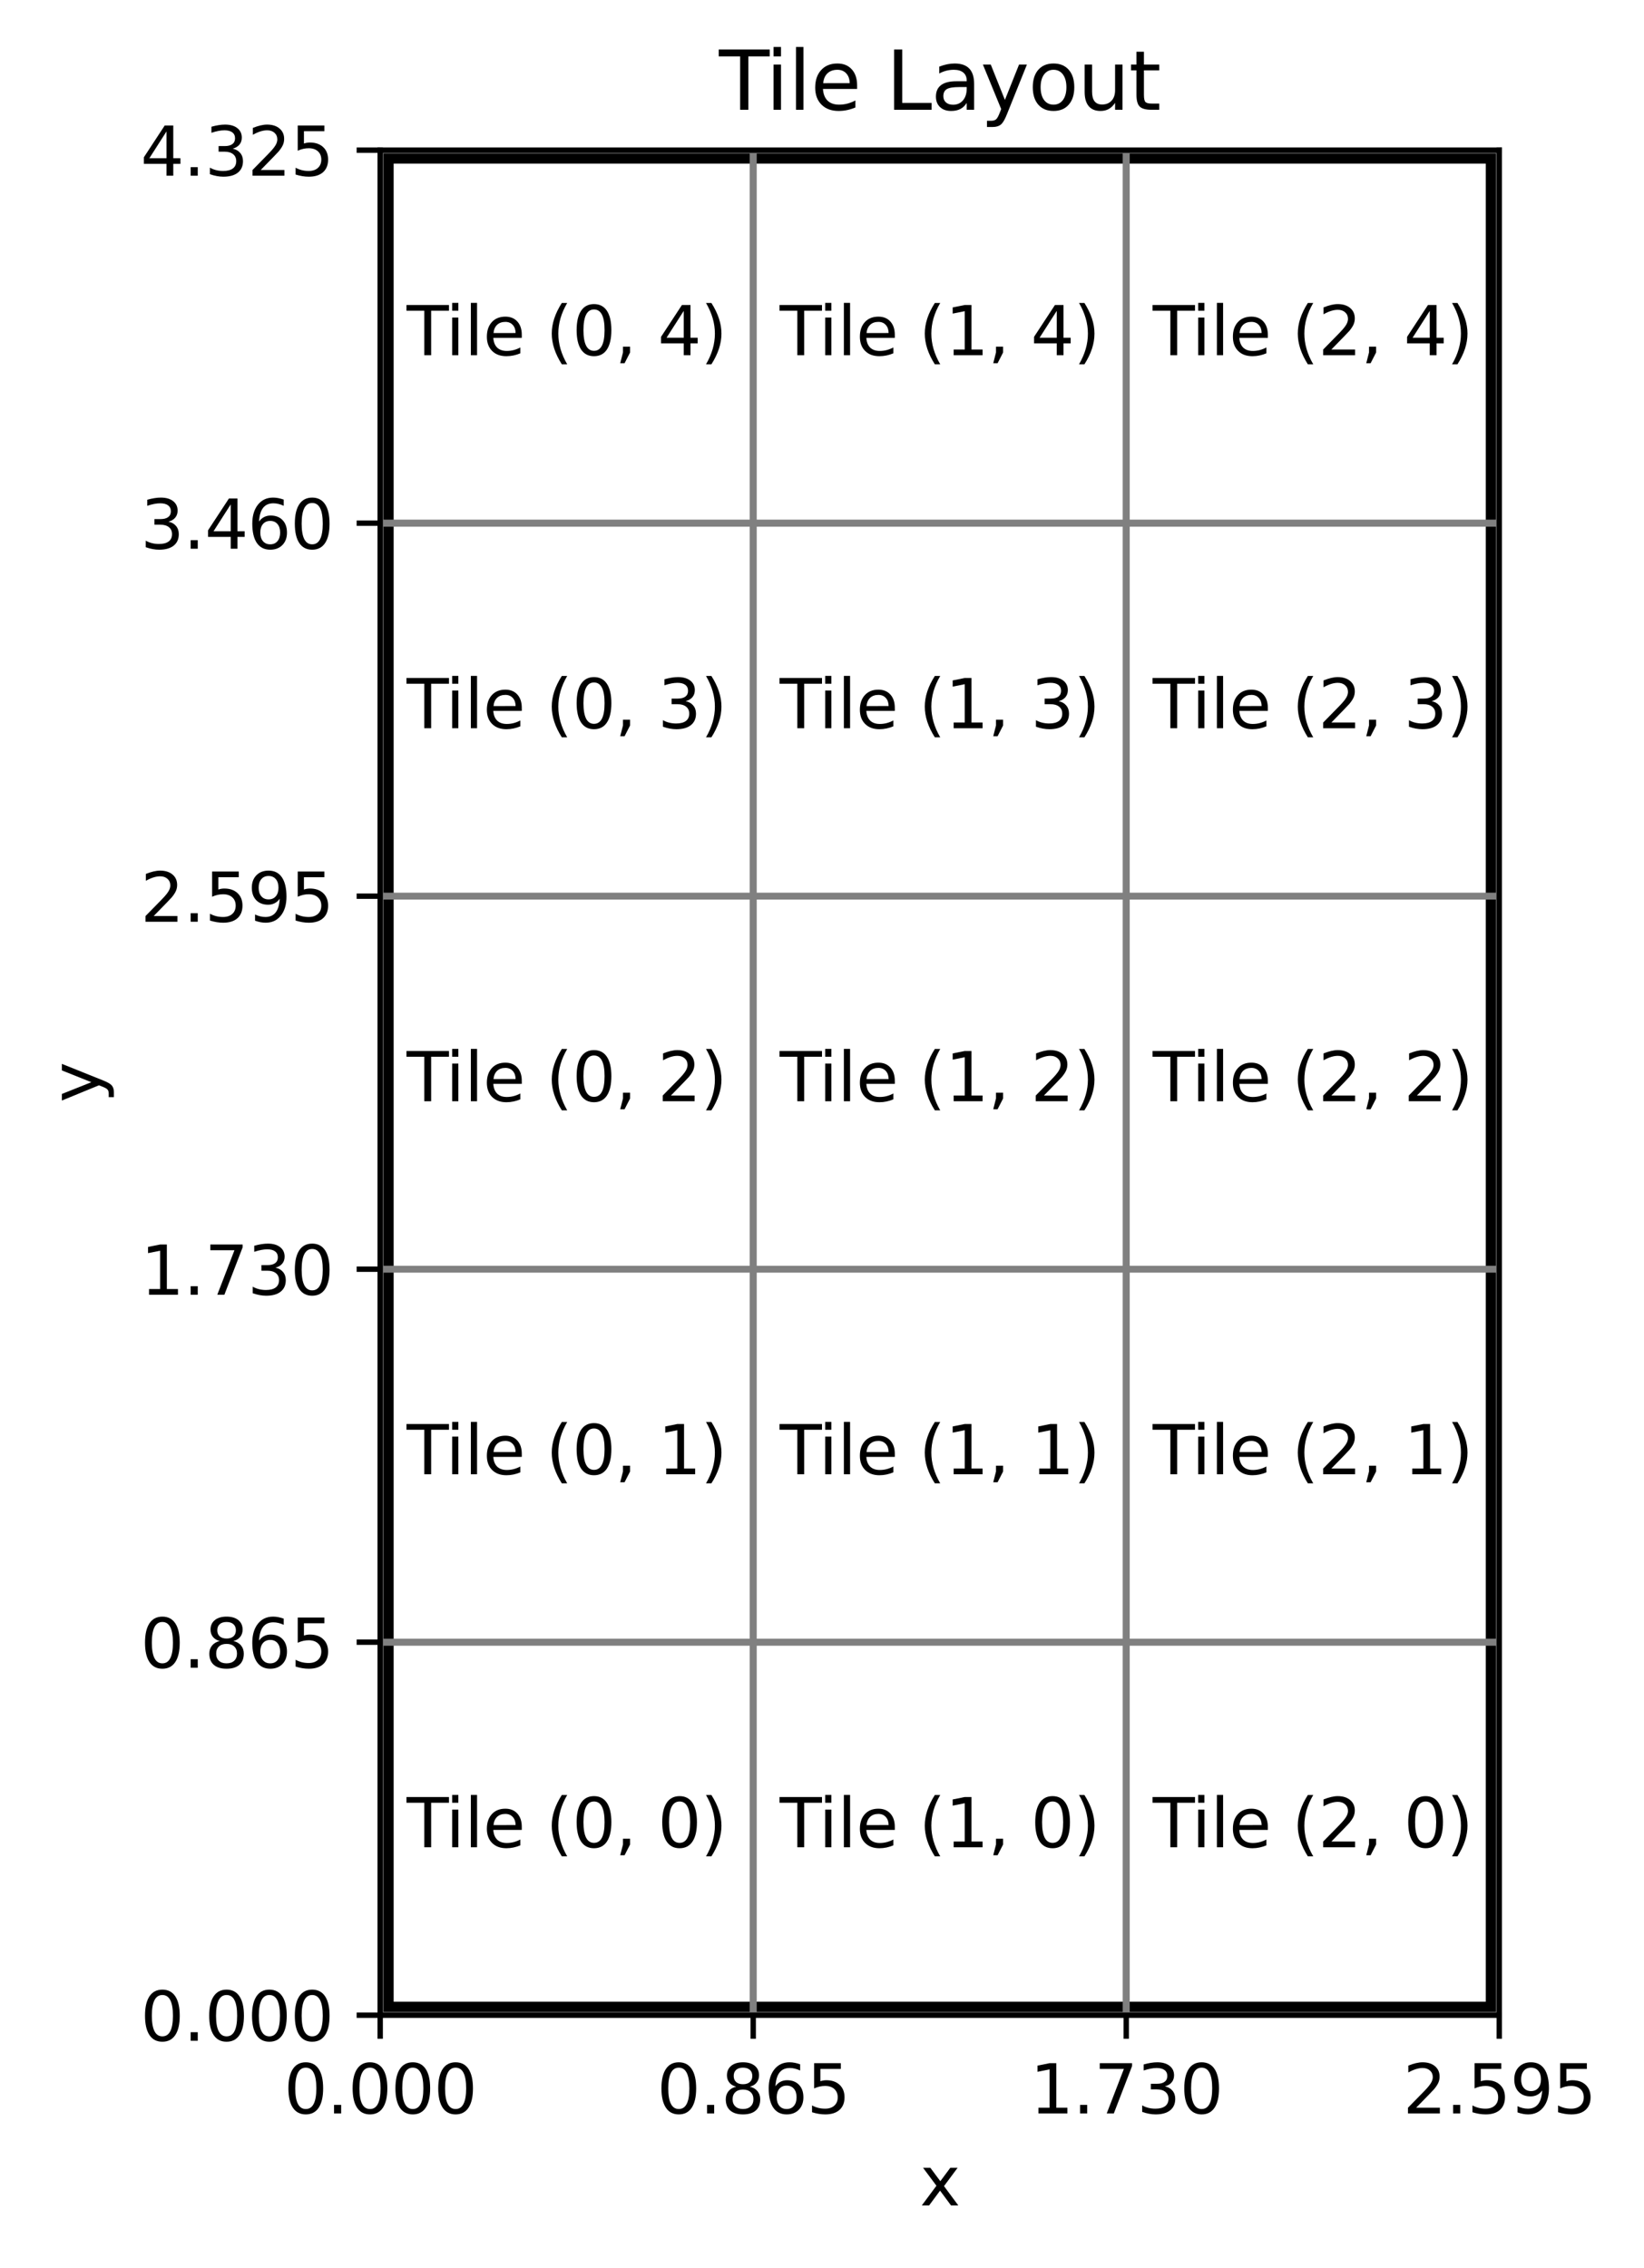 <?xml version="1.0" encoding="utf-8" standalone="no"?>
<!DOCTYPE svg PUBLIC "-//W3C//DTD SVG 1.1//EN"
  "http://www.w3.org/Graphics/SVG/1.1/DTD/svg11.dtd">
<svg xmlns:xlink="http://www.w3.org/1999/xlink" width="244.34pt" height="337.074pt" viewBox="0 0 244.34 337.074" xmlns="http://www.w3.org/2000/svg" version="1.1">
 <defs>
  <style type="text/css">*{stroke-linejoin: round; stroke-linecap: butt}</style>
 </defs>
 <g id="figure_1">
  <g id="patch_1">
   <path d="M 0 337.074 
L 244.34 337.074 
L 244.34 0 
L 0 0 
z
" style="fill: #ffffff"/>
  </g>
  <g id="axes_1">
   <g id="patch_2">
    <path d="M 56.506 299.518 
L 222.826 299.518 
L 222.826 22.318 
L 56.506 22.318 
z
" style="fill: #ffffff"/>
   </g>
   <g id="patch_3">
    <path d="M 56.506 299.518 
L 222.826 299.518 
L 222.826 22.318 
L 56.506 22.318 
L 56.506 299.518 
z
" clip-path="url(#p7292e01c37)" style="fill: none; stroke: #000000; stroke-width: 4; stroke-linejoin: miter"/>
   </g>
   <g id="patch_4">
    <path d="M 56.506 299.518 
L 111.946 299.518 
L 111.946 244.078 
L 56.506 244.078 
L 56.506 299.518 
z
" clip-path="url(#p7292e01c37)" style="fill: none; stroke: #808080; stroke-linejoin: miter"/>
   </g>
   <g id="patch_5">
    <path d="M 111.946 299.518 
L 167.386 299.518 
L 167.386 244.078 
L 111.946 244.078 
L 111.946 299.518 
z
" clip-path="url(#p7292e01c37)" style="fill: none; stroke: #808080; stroke-linejoin: miter"/>
   </g>
   <g id="patch_6">
    <path d="M 167.386 299.518 
L 222.826 299.518 
L 222.826 244.078 
L 167.386 244.078 
L 167.386 299.518 
z
" clip-path="url(#p7292e01c37)" style="fill: none; stroke: #808080; stroke-linejoin: miter"/>
   </g>
   <g id="patch_7">
    <path d="M 56.506 244.078 
L 111.946 244.078 
L 111.946 188.638 
L 56.506 188.638 
L 56.506 244.078 
z
" clip-path="url(#p7292e01c37)" style="fill: none; stroke: #808080; stroke-linejoin: miter"/>
   </g>
   <g id="patch_8">
    <path d="M 111.946 244.078 
L 167.386 244.078 
L 167.386 188.638 
L 111.946 188.638 
L 111.946 244.078 
z
" clip-path="url(#p7292e01c37)" style="fill: none; stroke: #808080; stroke-linejoin: miter"/>
   </g>
   <g id="patch_9">
    <path d="M 167.386 244.078 
L 222.826 244.078 
L 222.826 188.638 
L 167.386 188.638 
L 167.386 244.078 
z
" clip-path="url(#p7292e01c37)" style="fill: none; stroke: #808080; stroke-linejoin: miter"/>
   </g>
   <g id="patch_10">
    <path d="M 56.506 188.638 
L 111.946 188.638 
L 111.946 133.198 
L 56.506 133.198 
L 56.506 188.638 
z
" clip-path="url(#p7292e01c37)" style="fill: none; stroke: #808080; stroke-linejoin: miter"/>
   </g>
   <g id="patch_11">
    <path d="M 111.946 188.638 
L 167.386 188.638 
L 167.386 133.198 
L 111.946 133.198 
L 111.946 188.638 
z
" clip-path="url(#p7292e01c37)" style="fill: none; stroke: #808080; stroke-linejoin: miter"/>
   </g>
   <g id="patch_12">
    <path d="M 167.386 188.638 
L 222.826 188.638 
L 222.826 133.198 
L 167.386 133.198 
L 167.386 188.638 
z
" clip-path="url(#p7292e01c37)" style="fill: none; stroke: #808080; stroke-linejoin: miter"/>
   </g>
   <g id="patch_13">
    <path d="M 56.506 133.198 
L 111.946 133.198 
L 111.946 77.758 
L 56.506 77.758 
L 56.506 133.198 
z
" clip-path="url(#p7292e01c37)" style="fill: none; stroke: #808080; stroke-linejoin: miter"/>
   </g>
   <g id="patch_14">
    <path d="M 111.946 133.198 
L 167.386 133.198 
L 167.386 77.758 
L 111.946 77.758 
L 111.946 133.198 
z
" clip-path="url(#p7292e01c37)" style="fill: none; stroke: #808080; stroke-linejoin: miter"/>
   </g>
   <g id="patch_15">
    <path d="M 167.386 133.198 
L 222.826 133.198 
L 222.826 77.758 
L 167.386 77.758 
L 167.386 133.198 
z
" clip-path="url(#p7292e01c37)" style="fill: none; stroke: #808080; stroke-linejoin: miter"/>
   </g>
   <g id="patch_16">
    <path d="M 56.506 77.758 
L 111.946 77.758 
L 111.946 22.318 
L 56.506 22.318 
L 56.506 77.758 
z
" clip-path="url(#p7292e01c37)" style="fill: none; stroke: #808080; stroke-linejoin: miter"/>
   </g>
   <g id="patch_17">
    <path d="M 111.946 77.758 
L 167.386 77.758 
L 167.386 22.318 
L 111.946 22.318 
L 111.946 77.758 
z
" clip-path="url(#p7292e01c37)" style="fill: none; stroke: #808080; stroke-linejoin: miter"/>
   </g>
   <g id="patch_18">
    <path d="M 167.386 77.758 
L 222.826 77.758 
L 222.826 22.318 
L 167.386 22.318 
L 167.386 77.758 
z
" clip-path="url(#p7292e01c37)" style="fill: none; stroke: #808080; stroke-linejoin: miter"/>
   </g>
   <g id="matplotlib.axis_1">
    <g id="xtick_1">
     <g id="line2d_1">
      <defs>
       <path id="m2039cf3e7f" d="M 0 0 
L 0 3.5 
" style="stroke: #000000; stroke-width: 0.8"/>
      </defs>
      <g>
       <use xlink:href="#m2039cf3e7f" x="56.506" y="299.518" style="stroke: #000000; stroke-width: 0.8"/>
      </g>
     </g>
     <g id="text_1">
      <!-- 0.000 -->
      <g transform="translate(42.192 314.117) scale(0.1 -0.1)">
       <defs>
        <path id="DejaVuSans-30" d="M 2034 4250 
Q 1547 4250 1301 3770 
Q 1056 3291 1056 2328 
Q 1056 1369 1301 889 
Q 1547 409 2034 409 
Q 2525 409 2770 889 
Q 3016 1369 3016 2328 
Q 3016 3291 2770 3770 
Q 2525 4250 2034 4250 
z
M 2034 4750 
Q 2819 4750 3233 4129 
Q 3647 3509 3647 2328 
Q 3647 1150 3233 529 
Q 2819 -91 2034 -91 
Q 1250 -91 836 529 
Q 422 1150 422 2328 
Q 422 3509 836 4129 
Q 1250 4750 2034 4750 
z
" transform="scale(0.016)"/>
        <path id="DejaVuSans-2e" d="M 684 794 
L 1344 794 
L 1344 0 
L 684 0 
L 684 794 
z
" transform="scale(0.016)"/>
       </defs>
       <use xlink:href="#DejaVuSans-30"/>
       <use xlink:href="#DejaVuSans-2e" transform="translate(63.623 0)"/>
       <use xlink:href="#DejaVuSans-30" transform="translate(95.41 0)"/>
       <use xlink:href="#DejaVuSans-30" transform="translate(159.033 0)"/>
       <use xlink:href="#DejaVuSans-30" transform="translate(222.656 0)"/>
      </g>
     </g>
    </g>
    <g id="xtick_2">
     <g id="line2d_2">
      <g>
       <use xlink:href="#m2039cf3e7f" x="111.946" y="299.518" style="stroke: #000000; stroke-width: 0.8"/>
      </g>
     </g>
     <g id="text_2">
      <!-- 0.865 -->
      <g transform="translate(97.632 314.117) scale(0.1 -0.1)">
       <defs>
        <path id="DejaVuSans-38" d="M 2034 2216 
Q 1584 2216 1326 1975 
Q 1069 1734 1069 1313 
Q 1069 891 1326 650 
Q 1584 409 2034 409 
Q 2484 409 2743 651 
Q 3003 894 3003 1313 
Q 3003 1734 2745 1975 
Q 2488 2216 2034 2216 
z
M 1403 2484 
Q 997 2584 770 2862 
Q 544 3141 544 3541 
Q 544 4100 942 4425 
Q 1341 4750 2034 4750 
Q 2731 4750 3128 4425 
Q 3525 4100 3525 3541 
Q 3525 3141 3298 2862 
Q 3072 2584 2669 2484 
Q 3125 2378 3379 2068 
Q 3634 1759 3634 1313 
Q 3634 634 3220 271 
Q 2806 -91 2034 -91 
Q 1263 -91 848 271 
Q 434 634 434 1313 
Q 434 1759 690 2068 
Q 947 2378 1403 2484 
z
M 1172 3481 
Q 1172 3119 1398 2916 
Q 1625 2713 2034 2713 
Q 2441 2713 2670 2916 
Q 2900 3119 2900 3481 
Q 2900 3844 2670 4047 
Q 2441 4250 2034 4250 
Q 1625 4250 1398 4047 
Q 1172 3844 1172 3481 
z
" transform="scale(0.016)"/>
        <path id="DejaVuSans-36" d="M 2113 2584 
Q 1688 2584 1439 2293 
Q 1191 2003 1191 1497 
Q 1191 994 1439 701 
Q 1688 409 2113 409 
Q 2538 409 2786 701 
Q 3034 994 3034 1497 
Q 3034 2003 2786 2293 
Q 2538 2584 2113 2584 
z
M 3366 4563 
L 3366 3988 
Q 3128 4100 2886 4159 
Q 2644 4219 2406 4219 
Q 1781 4219 1451 3797 
Q 1122 3375 1075 2522 
Q 1259 2794 1537 2939 
Q 1816 3084 2150 3084 
Q 2853 3084 3261 2657 
Q 3669 2231 3669 1497 
Q 3669 778 3244 343 
Q 2819 -91 2113 -91 
Q 1303 -91 875 529 
Q 447 1150 447 2328 
Q 447 3434 972 4092 
Q 1497 4750 2381 4750 
Q 2619 4750 2861 4703 
Q 3103 4656 3366 4563 
z
" transform="scale(0.016)"/>
        <path id="DejaVuSans-35" d="M 691 4666 
L 3169 4666 
L 3169 4134 
L 1269 4134 
L 1269 2991 
Q 1406 3038 1543 3061 
Q 1681 3084 1819 3084 
Q 2600 3084 3056 2656 
Q 3513 2228 3513 1497 
Q 3513 744 3044 326 
Q 2575 -91 1722 -91 
Q 1428 -91 1123 -41 
Q 819 9 494 109 
L 494 744 
Q 775 591 1075 516 
Q 1375 441 1709 441 
Q 2250 441 2565 725 
Q 2881 1009 2881 1497 
Q 2881 1984 2565 2268 
Q 2250 2553 1709 2553 
Q 1456 2553 1204 2497 
Q 953 2441 691 2322 
L 691 4666 
z
" transform="scale(0.016)"/>
       </defs>
       <use xlink:href="#DejaVuSans-30"/>
       <use xlink:href="#DejaVuSans-2e" transform="translate(63.623 0)"/>
       <use xlink:href="#DejaVuSans-38" transform="translate(95.41 0)"/>
       <use xlink:href="#DejaVuSans-36" transform="translate(159.033 0)"/>
       <use xlink:href="#DejaVuSans-35" transform="translate(222.656 0)"/>
      </g>
     </g>
    </g>
    <g id="xtick_3">
     <g id="line2d_3">
      <g>
       <use xlink:href="#m2039cf3e7f" x="167.386" y="299.518" style="stroke: #000000; stroke-width: 0.8"/>
      </g>
     </g>
     <g id="text_3">
      <!-- 1.730 -->
      <g transform="translate(153.072 314.117) scale(0.1 -0.1)">
       <defs>
        <path id="DejaVuSans-31" d="M 794 531 
L 1825 531 
L 1825 4091 
L 703 3866 
L 703 4441 
L 1819 4666 
L 2450 4666 
L 2450 531 
L 3481 531 
L 3481 0 
L 794 0 
L 794 531 
z
" transform="scale(0.016)"/>
        <path id="DejaVuSans-37" d="M 525 4666 
L 3525 4666 
L 3525 4397 
L 1831 0 
L 1172 0 
L 2766 4134 
L 525 4134 
L 525 4666 
z
" transform="scale(0.016)"/>
        <path id="DejaVuSans-33" d="M 2597 2516 
Q 3050 2419 3304 2112 
Q 3559 1806 3559 1356 
Q 3559 666 3084 287 
Q 2609 -91 1734 -91 
Q 1441 -91 1130 -33 
Q 819 25 488 141 
L 488 750 
Q 750 597 1062 519 
Q 1375 441 1716 441 
Q 2309 441 2620 675 
Q 2931 909 2931 1356 
Q 2931 1769 2642 2001 
Q 2353 2234 1838 2234 
L 1294 2234 
L 1294 2753 
L 1863 2753 
Q 2328 2753 2575 2939 
Q 2822 3125 2822 3475 
Q 2822 3834 2567 4026 
Q 2313 4219 1838 4219 
Q 1578 4219 1281 4162 
Q 984 4106 628 3988 
L 628 4550 
Q 988 4650 1302 4700 
Q 1616 4750 1894 4750 
Q 2613 4750 3031 4423 
Q 3450 4097 3450 3541 
Q 3450 3153 3228 2886 
Q 3006 2619 2597 2516 
z
" transform="scale(0.016)"/>
       </defs>
       <use xlink:href="#DejaVuSans-31"/>
       <use xlink:href="#DejaVuSans-2e" transform="translate(63.623 0)"/>
       <use xlink:href="#DejaVuSans-37" transform="translate(95.41 0)"/>
       <use xlink:href="#DejaVuSans-33" transform="translate(159.033 0)"/>
       <use xlink:href="#DejaVuSans-30" transform="translate(222.656 0)"/>
      </g>
     </g>
    </g>
    <g id="xtick_4">
     <g id="line2d_4">
      <g>
       <use xlink:href="#m2039cf3e7f" x="222.826" y="299.518" style="stroke: #000000; stroke-width: 0.8"/>
      </g>
     </g>
     <g id="text_4">
      <!-- 2.595 -->
      <g transform="translate(208.512 314.117) scale(0.1 -0.1)">
       <defs>
        <path id="DejaVuSans-32" d="M 1228 531 
L 3431 531 
L 3431 0 
L 469 0 
L 469 531 
Q 828 903 1448 1529 
Q 2069 2156 2228 2338 
Q 2531 2678 2651 2914 
Q 2772 3150 2772 3378 
Q 2772 3750 2511 3984 
Q 2250 4219 1831 4219 
Q 1534 4219 1204 4116 
Q 875 4013 500 3803 
L 500 4441 
Q 881 4594 1212 4672 
Q 1544 4750 1819 4750 
Q 2544 4750 2975 4387 
Q 3406 4025 3406 3419 
Q 3406 3131 3298 2873 
Q 3191 2616 2906 2266 
Q 2828 2175 2409 1742 
Q 1991 1309 1228 531 
z
" transform="scale(0.016)"/>
        <path id="DejaVuSans-39" d="M 703 97 
L 703 672 
Q 941 559 1184 500 
Q 1428 441 1663 441 
Q 2288 441 2617 861 
Q 2947 1281 2994 2138 
Q 2813 1869 2534 1725 
Q 2256 1581 1919 1581 
Q 1219 1581 811 2004 
Q 403 2428 403 3163 
Q 403 3881 828 4315 
Q 1253 4750 1959 4750 
Q 2769 4750 3195 4129 
Q 3622 3509 3622 2328 
Q 3622 1225 3098 567 
Q 2575 -91 1691 -91 
Q 1453 -91 1209 -44 
Q 966 3 703 97 
z
M 1959 2075 
Q 2384 2075 2632 2365 
Q 2881 2656 2881 3163 
Q 2881 3666 2632 3958 
Q 2384 4250 1959 4250 
Q 1534 4250 1286 3958 
Q 1038 3666 1038 3163 
Q 1038 2656 1286 2365 
Q 1534 2075 1959 2075 
z
" transform="scale(0.016)"/>
       </defs>
       <use xlink:href="#DejaVuSans-32"/>
       <use xlink:href="#DejaVuSans-2e" transform="translate(63.623 0)"/>
       <use xlink:href="#DejaVuSans-35" transform="translate(95.41 0)"/>
       <use xlink:href="#DejaVuSans-39" transform="translate(159.033 0)"/>
       <use xlink:href="#DejaVuSans-35" transform="translate(222.656 0)"/>
      </g>
     </g>
    </g>
    <g id="text_5">
     <!-- x -->
     <g transform="translate(136.707 327.795) scale(0.1 -0.1)">
      <defs>
       <path id="DejaVuSans-78" d="M 3513 3500 
L 2247 1797 
L 3578 0 
L 2900 0 
L 1881 1375 
L 863 0 
L 184 0 
L 1544 1831 
L 300 3500 
L 978 3500 
L 1906 2253 
L 2834 3500 
L 3513 3500 
z
" transform="scale(0.016)"/>
      </defs>
      <use xlink:href="#DejaVuSans-78"/>
     </g>
    </g>
   </g>
   <g id="matplotlib.axis_2">
    <g id="ytick_1">
     <g id="line2d_5">
      <defs>
       <path id="me5fa241dfe" d="M 0 0 
L -3.5 0 
" style="stroke: #000000; stroke-width: 0.8"/>
      </defs>
      <g>
       <use xlink:href="#me5fa241dfe" x="56.506" y="299.518" style="stroke: #000000; stroke-width: 0.8"/>
      </g>
     </g>
     <g id="text_6">
      <!-- 0.000 -->
      <g transform="translate(20.878 303.317) scale(0.1 -0.1)">
       <use xlink:href="#DejaVuSans-30"/>
       <use xlink:href="#DejaVuSans-2e" transform="translate(63.623 0)"/>
       <use xlink:href="#DejaVuSans-30" transform="translate(95.41 0)"/>
       <use xlink:href="#DejaVuSans-30" transform="translate(159.033 0)"/>
       <use xlink:href="#DejaVuSans-30" transform="translate(222.656 0)"/>
      </g>
     </g>
    </g>
    <g id="ytick_2">
     <g id="line2d_6">
      <g>
       <use xlink:href="#me5fa241dfe" x="56.506" y="244.078" style="stroke: #000000; stroke-width: 0.8"/>
      </g>
     </g>
     <g id="text_7">
      <!-- 0.865 -->
      <g transform="translate(20.878 247.877) scale(0.1 -0.1)">
       <use xlink:href="#DejaVuSans-30"/>
       <use xlink:href="#DejaVuSans-2e" transform="translate(63.623 0)"/>
       <use xlink:href="#DejaVuSans-38" transform="translate(95.41 0)"/>
       <use xlink:href="#DejaVuSans-36" transform="translate(159.033 0)"/>
       <use xlink:href="#DejaVuSans-35" transform="translate(222.656 0)"/>
      </g>
     </g>
    </g>
    <g id="ytick_3">
     <g id="line2d_7">
      <g>
       <use xlink:href="#me5fa241dfe" x="56.506" y="188.638" style="stroke: #000000; stroke-width: 0.8"/>
      </g>
     </g>
     <g id="text_8">
      <!-- 1.730 -->
      <g transform="translate(20.878 192.437) scale(0.1 -0.1)">
       <use xlink:href="#DejaVuSans-31"/>
       <use xlink:href="#DejaVuSans-2e" transform="translate(63.623 0)"/>
       <use xlink:href="#DejaVuSans-37" transform="translate(95.41 0)"/>
       <use xlink:href="#DejaVuSans-33" transform="translate(159.033 0)"/>
       <use xlink:href="#DejaVuSans-30" transform="translate(222.656 0)"/>
      </g>
     </g>
    </g>
    <g id="ytick_4">
     <g id="line2d_8">
      <g>
       <use xlink:href="#me5fa241dfe" x="56.506" y="133.198" style="stroke: #000000; stroke-width: 0.8"/>
      </g>
     </g>
     <g id="text_9">
      <!-- 2.595 -->
      <g transform="translate(20.878 136.997) scale(0.1 -0.1)">
       <use xlink:href="#DejaVuSans-32"/>
       <use xlink:href="#DejaVuSans-2e" transform="translate(63.623 0)"/>
       <use xlink:href="#DejaVuSans-35" transform="translate(95.41 0)"/>
       <use xlink:href="#DejaVuSans-39" transform="translate(159.033 0)"/>
       <use xlink:href="#DejaVuSans-35" transform="translate(222.656 0)"/>
      </g>
     </g>
    </g>
    <g id="ytick_5">
     <g id="line2d_9">
      <g>
       <use xlink:href="#me5fa241dfe" x="56.506" y="77.758" style="stroke: #000000; stroke-width: 0.8"/>
      </g>
     </g>
     <g id="text_10">
      <!-- 3.460 -->
      <g transform="translate(20.878 81.557) scale(0.1 -0.1)">
       <defs>
        <path id="DejaVuSans-34" d="M 2419 4116 
L 825 1625 
L 2419 1625 
L 2419 4116 
z
M 2253 4666 
L 3047 4666 
L 3047 1625 
L 3713 1625 
L 3713 1100 
L 3047 1100 
L 3047 0 
L 2419 0 
L 2419 1100 
L 313 1100 
L 313 1709 
L 2253 4666 
z
" transform="scale(0.016)"/>
       </defs>
       <use xlink:href="#DejaVuSans-33"/>
       <use xlink:href="#DejaVuSans-2e" transform="translate(63.623 0)"/>
       <use xlink:href="#DejaVuSans-34" transform="translate(95.41 0)"/>
       <use xlink:href="#DejaVuSans-36" transform="translate(159.033 0)"/>
       <use xlink:href="#DejaVuSans-30" transform="translate(222.656 0)"/>
      </g>
     </g>
    </g>
    <g id="ytick_6">
     <g id="line2d_10">
      <g>
       <use xlink:href="#me5fa241dfe" x="56.506" y="22.318" style="stroke: #000000; stroke-width: 0.8"/>
      </g>
     </g>
     <g id="text_11">
      <!-- 4.325 -->
      <g transform="translate(20.878 26.117) scale(0.1 -0.1)">
       <use xlink:href="#DejaVuSans-34"/>
       <use xlink:href="#DejaVuSans-2e" transform="translate(63.623 0)"/>
       <use xlink:href="#DejaVuSans-33" transform="translate(95.41 0)"/>
       <use xlink:href="#DejaVuSans-32" transform="translate(159.033 0)"/>
       <use xlink:href="#DejaVuSans-35" transform="translate(222.656 0)"/>
      </g>
     </g>
    </g>
    <g id="text_12">
     <!-- y -->
     <g transform="translate(14.798 163.877) rotate(-90) scale(0.1 -0.1)">
      <defs>
       <path id="DejaVuSans-79" d="M 2059 -325 
Q 1816 -950 1584 -1140 
Q 1353 -1331 966 -1331 
L 506 -1331 
L 506 -850 
L 844 -850 
Q 1081 -850 1212 -737 
Q 1344 -625 1503 -206 
L 1606 56 
L 191 3500 
L 800 3500 
L 1894 763 
L 2988 3500 
L 3597 3500 
L 2059 -325 
z
" transform="scale(0.016)"/>
      </defs>
      <use xlink:href="#DejaVuSans-79"/>
     </g>
    </g>
   </g>
   <g id="patch_19">
    <path d="M 56.506 299.518 
L 56.506 22.318 
" style="fill: none; stroke: #000000; stroke-width: 0.8; stroke-linejoin: miter; stroke-linecap: square"/>
   </g>
   <g id="patch_20">
    <path d="M 222.826 299.518 
L 222.826 22.318 
" style="fill: none; stroke: #000000; stroke-width: 0.8; stroke-linejoin: miter; stroke-linecap: square"/>
   </g>
   <g id="patch_21">
    <path d="M 56.506 299.518 
L 222.826 299.518 
" style="fill: none; stroke: #000000; stroke-width: 0.8; stroke-linejoin: miter; stroke-linecap: square"/>
   </g>
   <g id="patch_22">
    <path d="M 56.506 22.318 
L 222.826 22.318 
" style="fill: none; stroke: #000000; stroke-width: 0.8; stroke-linejoin: miter; stroke-linecap: square"/>
   </g>
   <g id="text_13">
    <!-- Tile (0, 0) -->
    <g transform="translate(60.443 274.558) scale(0.1 -0.1)">
     <defs>
      <path id="DejaVuSans-54" d="M -19 4666 
L 3928 4666 
L 3928 4134 
L 2272 4134 
L 2272 0 
L 1638 0 
L 1638 4134 
L -19 4134 
L -19 4666 
z
" transform="scale(0.016)"/>
      <path id="DejaVuSans-69" d="M 603 3500 
L 1178 3500 
L 1178 0 
L 603 0 
L 603 3500 
z
M 603 4863 
L 1178 4863 
L 1178 4134 
L 603 4134 
L 603 4863 
z
" transform="scale(0.016)"/>
      <path id="DejaVuSans-6c" d="M 603 4863 
L 1178 4863 
L 1178 0 
L 603 0 
L 603 4863 
z
" transform="scale(0.016)"/>
      <path id="DejaVuSans-65" d="M 3597 1894 
L 3597 1613 
L 953 1613 
Q 991 1019 1311 708 
Q 1631 397 2203 397 
Q 2534 397 2845 478 
Q 3156 559 3463 722 
L 3463 178 
Q 3153 47 2828 -22 
Q 2503 -91 2169 -91 
Q 1331 -91 842 396 
Q 353 884 353 1716 
Q 353 2575 817 3079 
Q 1281 3584 2069 3584 
Q 2775 3584 3186 3129 
Q 3597 2675 3597 1894 
z
M 3022 2063 
Q 3016 2534 2758 2815 
Q 2500 3097 2075 3097 
Q 1594 3097 1305 2825 
Q 1016 2553 972 2059 
L 3022 2063 
z
" transform="scale(0.016)"/>
      <path id="DejaVuSans-20" transform="scale(0.016)"/>
      <path id="DejaVuSans-28" d="M 1984 4856 
Q 1566 4138 1362 3434 
Q 1159 2731 1159 2009 
Q 1159 1288 1364 580 
Q 1569 -128 1984 -844 
L 1484 -844 
Q 1016 -109 783 600 
Q 550 1309 550 2009 
Q 550 2706 781 3412 
Q 1013 4119 1484 4856 
L 1984 4856 
z
" transform="scale(0.016)"/>
      <path id="DejaVuSans-2c" d="M 750 794 
L 1409 794 
L 1409 256 
L 897 -744 
L 494 -744 
L 750 256 
L 750 794 
z
" transform="scale(0.016)"/>
      <path id="DejaVuSans-29" d="M 513 4856 
L 1013 4856 
Q 1481 4119 1714 3412 
Q 1947 2706 1947 2009 
Q 1947 1309 1714 600 
Q 1481 -109 1013 -844 
L 513 -844 
Q 928 -128 1133 580 
Q 1338 1288 1338 2009 
Q 1338 2731 1133 3434 
Q 928 4138 513 4856 
z
" transform="scale(0.016)"/>
     </defs>
     <use xlink:href="#DejaVuSans-54"/>
     <use xlink:href="#DejaVuSans-69" transform="translate(57.959 0)"/>
     <use xlink:href="#DejaVuSans-6c" transform="translate(85.742 0)"/>
     <use xlink:href="#DejaVuSans-65" transform="translate(113.525 0)"/>
     <use xlink:href="#DejaVuSans-20" transform="translate(175.049 0)"/>
     <use xlink:href="#DejaVuSans-28" transform="translate(206.836 0)"/>
     <use xlink:href="#DejaVuSans-30" transform="translate(245.85 0)"/>
     <use xlink:href="#DejaVuSans-2c" transform="translate(309.473 0)"/>
     <use xlink:href="#DejaVuSans-20" transform="translate(341.26 0)"/>
     <use xlink:href="#DejaVuSans-30" transform="translate(373.047 0)"/>
     <use xlink:href="#DejaVuSans-29" transform="translate(436.67 0)"/>
    </g>
   </g>
   <g id="text_14">
    <!-- Tile (1, 0) -->
    <g transform="translate(115.883 274.558) scale(0.1 -0.1)">
     <use xlink:href="#DejaVuSans-54"/>
     <use xlink:href="#DejaVuSans-69" transform="translate(57.959 0)"/>
     <use xlink:href="#DejaVuSans-6c" transform="translate(85.742 0)"/>
     <use xlink:href="#DejaVuSans-65" transform="translate(113.525 0)"/>
     <use xlink:href="#DejaVuSans-20" transform="translate(175.049 0)"/>
     <use xlink:href="#DejaVuSans-28" transform="translate(206.836 0)"/>
     <use xlink:href="#DejaVuSans-31" transform="translate(245.85 0)"/>
     <use xlink:href="#DejaVuSans-2c" transform="translate(309.473 0)"/>
     <use xlink:href="#DejaVuSans-20" transform="translate(341.26 0)"/>
     <use xlink:href="#DejaVuSans-30" transform="translate(373.047 0)"/>
     <use xlink:href="#DejaVuSans-29" transform="translate(436.67 0)"/>
    </g>
   </g>
   <g id="text_15">
    <!-- Tile (2, 0) -->
    <g transform="translate(171.323 274.558) scale(0.1 -0.1)">
     <use xlink:href="#DejaVuSans-54"/>
     <use xlink:href="#DejaVuSans-69" transform="translate(57.959 0)"/>
     <use xlink:href="#DejaVuSans-6c" transform="translate(85.742 0)"/>
     <use xlink:href="#DejaVuSans-65" transform="translate(113.525 0)"/>
     <use xlink:href="#DejaVuSans-20" transform="translate(175.049 0)"/>
     <use xlink:href="#DejaVuSans-28" transform="translate(206.836 0)"/>
     <use xlink:href="#DejaVuSans-32" transform="translate(245.85 0)"/>
     <use xlink:href="#DejaVuSans-2c" transform="translate(309.473 0)"/>
     <use xlink:href="#DejaVuSans-20" transform="translate(341.26 0)"/>
     <use xlink:href="#DejaVuSans-30" transform="translate(373.047 0)"/>
     <use xlink:href="#DejaVuSans-29" transform="translate(436.67 0)"/>
    </g>
   </g>
   <g id="text_16">
    <!-- Tile (0, 1) -->
    <g transform="translate(60.443 219.118) scale(0.1 -0.1)">
     <use xlink:href="#DejaVuSans-54"/>
     <use xlink:href="#DejaVuSans-69" transform="translate(57.959 0)"/>
     <use xlink:href="#DejaVuSans-6c" transform="translate(85.742 0)"/>
     <use xlink:href="#DejaVuSans-65" transform="translate(113.525 0)"/>
     <use xlink:href="#DejaVuSans-20" transform="translate(175.049 0)"/>
     <use xlink:href="#DejaVuSans-28" transform="translate(206.836 0)"/>
     <use xlink:href="#DejaVuSans-30" transform="translate(245.85 0)"/>
     <use xlink:href="#DejaVuSans-2c" transform="translate(309.473 0)"/>
     <use xlink:href="#DejaVuSans-20" transform="translate(341.26 0)"/>
     <use xlink:href="#DejaVuSans-31" transform="translate(373.047 0)"/>
     <use xlink:href="#DejaVuSans-29" transform="translate(436.67 0)"/>
    </g>
   </g>
   <g id="text_17">
    <!-- Tile (1, 1) -->
    <g transform="translate(115.883 219.118) scale(0.1 -0.1)">
     <use xlink:href="#DejaVuSans-54"/>
     <use xlink:href="#DejaVuSans-69" transform="translate(57.959 0)"/>
     <use xlink:href="#DejaVuSans-6c" transform="translate(85.742 0)"/>
     <use xlink:href="#DejaVuSans-65" transform="translate(113.525 0)"/>
     <use xlink:href="#DejaVuSans-20" transform="translate(175.049 0)"/>
     <use xlink:href="#DejaVuSans-28" transform="translate(206.836 0)"/>
     <use xlink:href="#DejaVuSans-31" transform="translate(245.85 0)"/>
     <use xlink:href="#DejaVuSans-2c" transform="translate(309.473 0)"/>
     <use xlink:href="#DejaVuSans-20" transform="translate(341.26 0)"/>
     <use xlink:href="#DejaVuSans-31" transform="translate(373.047 0)"/>
     <use xlink:href="#DejaVuSans-29" transform="translate(436.67 0)"/>
    </g>
   </g>
   <g id="text_18">
    <!-- Tile (2, 1) -->
    <g transform="translate(171.323 219.118) scale(0.1 -0.1)">
     <use xlink:href="#DejaVuSans-54"/>
     <use xlink:href="#DejaVuSans-69" transform="translate(57.959 0)"/>
     <use xlink:href="#DejaVuSans-6c" transform="translate(85.742 0)"/>
     <use xlink:href="#DejaVuSans-65" transform="translate(113.525 0)"/>
     <use xlink:href="#DejaVuSans-20" transform="translate(175.049 0)"/>
     <use xlink:href="#DejaVuSans-28" transform="translate(206.836 0)"/>
     <use xlink:href="#DejaVuSans-32" transform="translate(245.85 0)"/>
     <use xlink:href="#DejaVuSans-2c" transform="translate(309.473 0)"/>
     <use xlink:href="#DejaVuSans-20" transform="translate(341.26 0)"/>
     <use xlink:href="#DejaVuSans-31" transform="translate(373.047 0)"/>
     <use xlink:href="#DejaVuSans-29" transform="translate(436.67 0)"/>
    </g>
   </g>
   <g id="text_19">
    <!-- Tile (0, 2) -->
    <g transform="translate(60.443 163.678) scale(0.1 -0.1)">
     <use xlink:href="#DejaVuSans-54"/>
     <use xlink:href="#DejaVuSans-69" transform="translate(57.959 0)"/>
     <use xlink:href="#DejaVuSans-6c" transform="translate(85.742 0)"/>
     <use xlink:href="#DejaVuSans-65" transform="translate(113.525 0)"/>
     <use xlink:href="#DejaVuSans-20" transform="translate(175.049 0)"/>
     <use xlink:href="#DejaVuSans-28" transform="translate(206.836 0)"/>
     <use xlink:href="#DejaVuSans-30" transform="translate(245.85 0)"/>
     <use xlink:href="#DejaVuSans-2c" transform="translate(309.473 0)"/>
     <use xlink:href="#DejaVuSans-20" transform="translate(341.26 0)"/>
     <use xlink:href="#DejaVuSans-32" transform="translate(373.047 0)"/>
     <use xlink:href="#DejaVuSans-29" transform="translate(436.67 0)"/>
    </g>
   </g>
   <g id="text_20">
    <!-- Tile (1, 2) -->
    <g transform="translate(115.883 163.678) scale(0.1 -0.1)">
     <use xlink:href="#DejaVuSans-54"/>
     <use xlink:href="#DejaVuSans-69" transform="translate(57.959 0)"/>
     <use xlink:href="#DejaVuSans-6c" transform="translate(85.742 0)"/>
     <use xlink:href="#DejaVuSans-65" transform="translate(113.525 0)"/>
     <use xlink:href="#DejaVuSans-20" transform="translate(175.049 0)"/>
     <use xlink:href="#DejaVuSans-28" transform="translate(206.836 0)"/>
     <use xlink:href="#DejaVuSans-31" transform="translate(245.85 0)"/>
     <use xlink:href="#DejaVuSans-2c" transform="translate(309.473 0)"/>
     <use xlink:href="#DejaVuSans-20" transform="translate(341.26 0)"/>
     <use xlink:href="#DejaVuSans-32" transform="translate(373.047 0)"/>
     <use xlink:href="#DejaVuSans-29" transform="translate(436.67 0)"/>
    </g>
   </g>
   <g id="text_21">
    <!-- Tile (2, 2) -->
    <g transform="translate(171.323 163.678) scale(0.1 -0.1)">
     <use xlink:href="#DejaVuSans-54"/>
     <use xlink:href="#DejaVuSans-69" transform="translate(57.959 0)"/>
     <use xlink:href="#DejaVuSans-6c" transform="translate(85.742 0)"/>
     <use xlink:href="#DejaVuSans-65" transform="translate(113.525 0)"/>
     <use xlink:href="#DejaVuSans-20" transform="translate(175.049 0)"/>
     <use xlink:href="#DejaVuSans-28" transform="translate(206.836 0)"/>
     <use xlink:href="#DejaVuSans-32" transform="translate(245.85 0)"/>
     <use xlink:href="#DejaVuSans-2c" transform="translate(309.473 0)"/>
     <use xlink:href="#DejaVuSans-20" transform="translate(341.26 0)"/>
     <use xlink:href="#DejaVuSans-32" transform="translate(373.047 0)"/>
     <use xlink:href="#DejaVuSans-29" transform="translate(436.67 0)"/>
    </g>
   </g>
   <g id="text_22">
    <!-- Tile (0, 3) -->
    <g transform="translate(60.443 108.237) scale(0.1 -0.1)">
     <use xlink:href="#DejaVuSans-54"/>
     <use xlink:href="#DejaVuSans-69" transform="translate(57.959 0)"/>
     <use xlink:href="#DejaVuSans-6c" transform="translate(85.742 0)"/>
     <use xlink:href="#DejaVuSans-65" transform="translate(113.525 0)"/>
     <use xlink:href="#DejaVuSans-20" transform="translate(175.049 0)"/>
     <use xlink:href="#DejaVuSans-28" transform="translate(206.836 0)"/>
     <use xlink:href="#DejaVuSans-30" transform="translate(245.85 0)"/>
     <use xlink:href="#DejaVuSans-2c" transform="translate(309.473 0)"/>
     <use xlink:href="#DejaVuSans-20" transform="translate(341.26 0)"/>
     <use xlink:href="#DejaVuSans-33" transform="translate(373.047 0)"/>
     <use xlink:href="#DejaVuSans-29" transform="translate(436.67 0)"/>
    </g>
   </g>
   <g id="text_23">
    <!-- Tile (1, 3) -->
    <g transform="translate(115.883 108.237) scale(0.1 -0.1)">
     <use xlink:href="#DejaVuSans-54"/>
     <use xlink:href="#DejaVuSans-69" transform="translate(57.959 0)"/>
     <use xlink:href="#DejaVuSans-6c" transform="translate(85.742 0)"/>
     <use xlink:href="#DejaVuSans-65" transform="translate(113.525 0)"/>
     <use xlink:href="#DejaVuSans-20" transform="translate(175.049 0)"/>
     <use xlink:href="#DejaVuSans-28" transform="translate(206.836 0)"/>
     <use xlink:href="#DejaVuSans-31" transform="translate(245.85 0)"/>
     <use xlink:href="#DejaVuSans-2c" transform="translate(309.473 0)"/>
     <use xlink:href="#DejaVuSans-20" transform="translate(341.26 0)"/>
     <use xlink:href="#DejaVuSans-33" transform="translate(373.047 0)"/>
     <use xlink:href="#DejaVuSans-29" transform="translate(436.67 0)"/>
    </g>
   </g>
   <g id="text_24">
    <!-- Tile (2, 3) -->
    <g transform="translate(171.323 108.237) scale(0.1 -0.1)">
     <use xlink:href="#DejaVuSans-54"/>
     <use xlink:href="#DejaVuSans-69" transform="translate(57.959 0)"/>
     <use xlink:href="#DejaVuSans-6c" transform="translate(85.742 0)"/>
     <use xlink:href="#DejaVuSans-65" transform="translate(113.525 0)"/>
     <use xlink:href="#DejaVuSans-20" transform="translate(175.049 0)"/>
     <use xlink:href="#DejaVuSans-28" transform="translate(206.836 0)"/>
     <use xlink:href="#DejaVuSans-32" transform="translate(245.85 0)"/>
     <use xlink:href="#DejaVuSans-2c" transform="translate(309.473 0)"/>
     <use xlink:href="#DejaVuSans-20" transform="translate(341.26 0)"/>
     <use xlink:href="#DejaVuSans-33" transform="translate(373.047 0)"/>
     <use xlink:href="#DejaVuSans-29" transform="translate(436.67 0)"/>
    </g>
   </g>
   <g id="text_25">
    <!-- Tile (0, 4) -->
    <g transform="translate(60.443 52.797) scale(0.1 -0.1)">
     <use xlink:href="#DejaVuSans-54"/>
     <use xlink:href="#DejaVuSans-69" transform="translate(57.959 0)"/>
     <use xlink:href="#DejaVuSans-6c" transform="translate(85.742 0)"/>
     <use xlink:href="#DejaVuSans-65" transform="translate(113.525 0)"/>
     <use xlink:href="#DejaVuSans-20" transform="translate(175.049 0)"/>
     <use xlink:href="#DejaVuSans-28" transform="translate(206.836 0)"/>
     <use xlink:href="#DejaVuSans-30" transform="translate(245.85 0)"/>
     <use xlink:href="#DejaVuSans-2c" transform="translate(309.473 0)"/>
     <use xlink:href="#DejaVuSans-20" transform="translate(341.26 0)"/>
     <use xlink:href="#DejaVuSans-34" transform="translate(373.047 0)"/>
     <use xlink:href="#DejaVuSans-29" transform="translate(436.67 0)"/>
    </g>
   </g>
   <g id="text_26">
    <!-- Tile (1, 4) -->
    <g transform="translate(115.883 52.797) scale(0.1 -0.1)">
     <use xlink:href="#DejaVuSans-54"/>
     <use xlink:href="#DejaVuSans-69" transform="translate(57.959 0)"/>
     <use xlink:href="#DejaVuSans-6c" transform="translate(85.742 0)"/>
     <use xlink:href="#DejaVuSans-65" transform="translate(113.525 0)"/>
     <use xlink:href="#DejaVuSans-20" transform="translate(175.049 0)"/>
     <use xlink:href="#DejaVuSans-28" transform="translate(206.836 0)"/>
     <use xlink:href="#DejaVuSans-31" transform="translate(245.85 0)"/>
     <use xlink:href="#DejaVuSans-2c" transform="translate(309.473 0)"/>
     <use xlink:href="#DejaVuSans-20" transform="translate(341.26 0)"/>
     <use xlink:href="#DejaVuSans-34" transform="translate(373.047 0)"/>
     <use xlink:href="#DejaVuSans-29" transform="translate(436.67 0)"/>
    </g>
   </g>
   <g id="text_27">
    <!-- Tile (2, 4) -->
    <g transform="translate(171.323 52.797) scale(0.1 -0.1)">
     <use xlink:href="#DejaVuSans-54"/>
     <use xlink:href="#DejaVuSans-69" transform="translate(57.959 0)"/>
     <use xlink:href="#DejaVuSans-6c" transform="translate(85.742 0)"/>
     <use xlink:href="#DejaVuSans-65" transform="translate(113.525 0)"/>
     <use xlink:href="#DejaVuSans-20" transform="translate(175.049 0)"/>
     <use xlink:href="#DejaVuSans-28" transform="translate(206.836 0)"/>
     <use xlink:href="#DejaVuSans-32" transform="translate(245.85 0)"/>
     <use xlink:href="#DejaVuSans-2c" transform="translate(309.473 0)"/>
     <use xlink:href="#DejaVuSans-20" transform="translate(341.26 0)"/>
     <use xlink:href="#DejaVuSans-34" transform="translate(373.047 0)"/>
     <use xlink:href="#DejaVuSans-29" transform="translate(436.67 0)"/>
    </g>
   </g>
   <g id="text_28">
    <!-- Tile Layout -->
    <g transform="translate(106.859 16.318) scale(0.12 -0.12)">
     <defs>
      <path id="DejaVuSans-4c" d="M 628 4666 
L 1259 4666 
L 1259 531 
L 3531 531 
L 3531 0 
L 628 0 
L 628 4666 
z
" transform="scale(0.016)"/>
      <path id="DejaVuSans-61" d="M 2194 1759 
Q 1497 1759 1228 1600 
Q 959 1441 959 1056 
Q 959 750 1161 570 
Q 1363 391 1709 391 
Q 2188 391 2477 730 
Q 2766 1069 2766 1631 
L 2766 1759 
L 2194 1759 
z
M 3341 1997 
L 3341 0 
L 2766 0 
L 2766 531 
Q 2569 213 2275 61 
Q 1981 -91 1556 -91 
Q 1019 -91 701 211 
Q 384 513 384 1019 
Q 384 1609 779 1909 
Q 1175 2209 1959 2209 
L 2766 2209 
L 2766 2266 
Q 2766 2663 2505 2880 
Q 2244 3097 1772 3097 
Q 1472 3097 1187 3025 
Q 903 2953 641 2809 
L 641 3341 
Q 956 3463 1253 3523 
Q 1550 3584 1831 3584 
Q 2591 3584 2966 3190 
Q 3341 2797 3341 1997 
z
" transform="scale(0.016)"/>
      <path id="DejaVuSans-6f" d="M 1959 3097 
Q 1497 3097 1228 2736 
Q 959 2375 959 1747 
Q 959 1119 1226 758 
Q 1494 397 1959 397 
Q 2419 397 2687 759 
Q 2956 1122 2956 1747 
Q 2956 2369 2687 2733 
Q 2419 3097 1959 3097 
z
M 1959 3584 
Q 2709 3584 3137 3096 
Q 3566 2609 3566 1747 
Q 3566 888 3137 398 
Q 2709 -91 1959 -91 
Q 1206 -91 779 398 
Q 353 888 353 1747 
Q 353 2609 779 3096 
Q 1206 3584 1959 3584 
z
" transform="scale(0.016)"/>
      <path id="DejaVuSans-75" d="M 544 1381 
L 544 3500 
L 1119 3500 
L 1119 1403 
Q 1119 906 1312 657 
Q 1506 409 1894 409 
Q 2359 409 2629 706 
Q 2900 1003 2900 1516 
L 2900 3500 
L 3475 3500 
L 3475 0 
L 2900 0 
L 2900 538 
Q 2691 219 2414 64 
Q 2138 -91 1772 -91 
Q 1169 -91 856 284 
Q 544 659 544 1381 
z
M 1991 3584 
L 1991 3584 
z
" transform="scale(0.016)"/>
      <path id="DejaVuSans-74" d="M 1172 4494 
L 1172 3500 
L 2356 3500 
L 2356 3053 
L 1172 3053 
L 1172 1153 
Q 1172 725 1289 603 
Q 1406 481 1766 481 
L 2356 481 
L 2356 0 
L 1766 0 
Q 1100 0 847 248 
Q 594 497 594 1153 
L 594 3053 
L 172 3053 
L 172 3500 
L 594 3500 
L 594 4494 
L 1172 4494 
z
" transform="scale(0.016)"/>
     </defs>
     <use xlink:href="#DejaVuSans-54"/>
     <use xlink:href="#DejaVuSans-69" transform="translate(57.959 0)"/>
     <use xlink:href="#DejaVuSans-6c" transform="translate(85.742 0)"/>
     <use xlink:href="#DejaVuSans-65" transform="translate(113.525 0)"/>
     <use xlink:href="#DejaVuSans-20" transform="translate(175.049 0)"/>
     <use xlink:href="#DejaVuSans-4c" transform="translate(206.836 0)"/>
     <use xlink:href="#DejaVuSans-61" transform="translate(262.549 0)"/>
     <use xlink:href="#DejaVuSans-79" transform="translate(323.828 0)"/>
     <use xlink:href="#DejaVuSans-6f" transform="translate(383.008 0)"/>
     <use xlink:href="#DejaVuSans-75" transform="translate(444.189 0)"/>
     <use xlink:href="#DejaVuSans-74" transform="translate(507.568 0)"/>
    </g>
   </g>
  </g>
 </g>
 <defs>
  <clipPath id="p7292e01c37">
   <rect x="56.506" y="22.318" width="166.32" height="277.2"/>
  </clipPath>
 </defs>
</svg>
